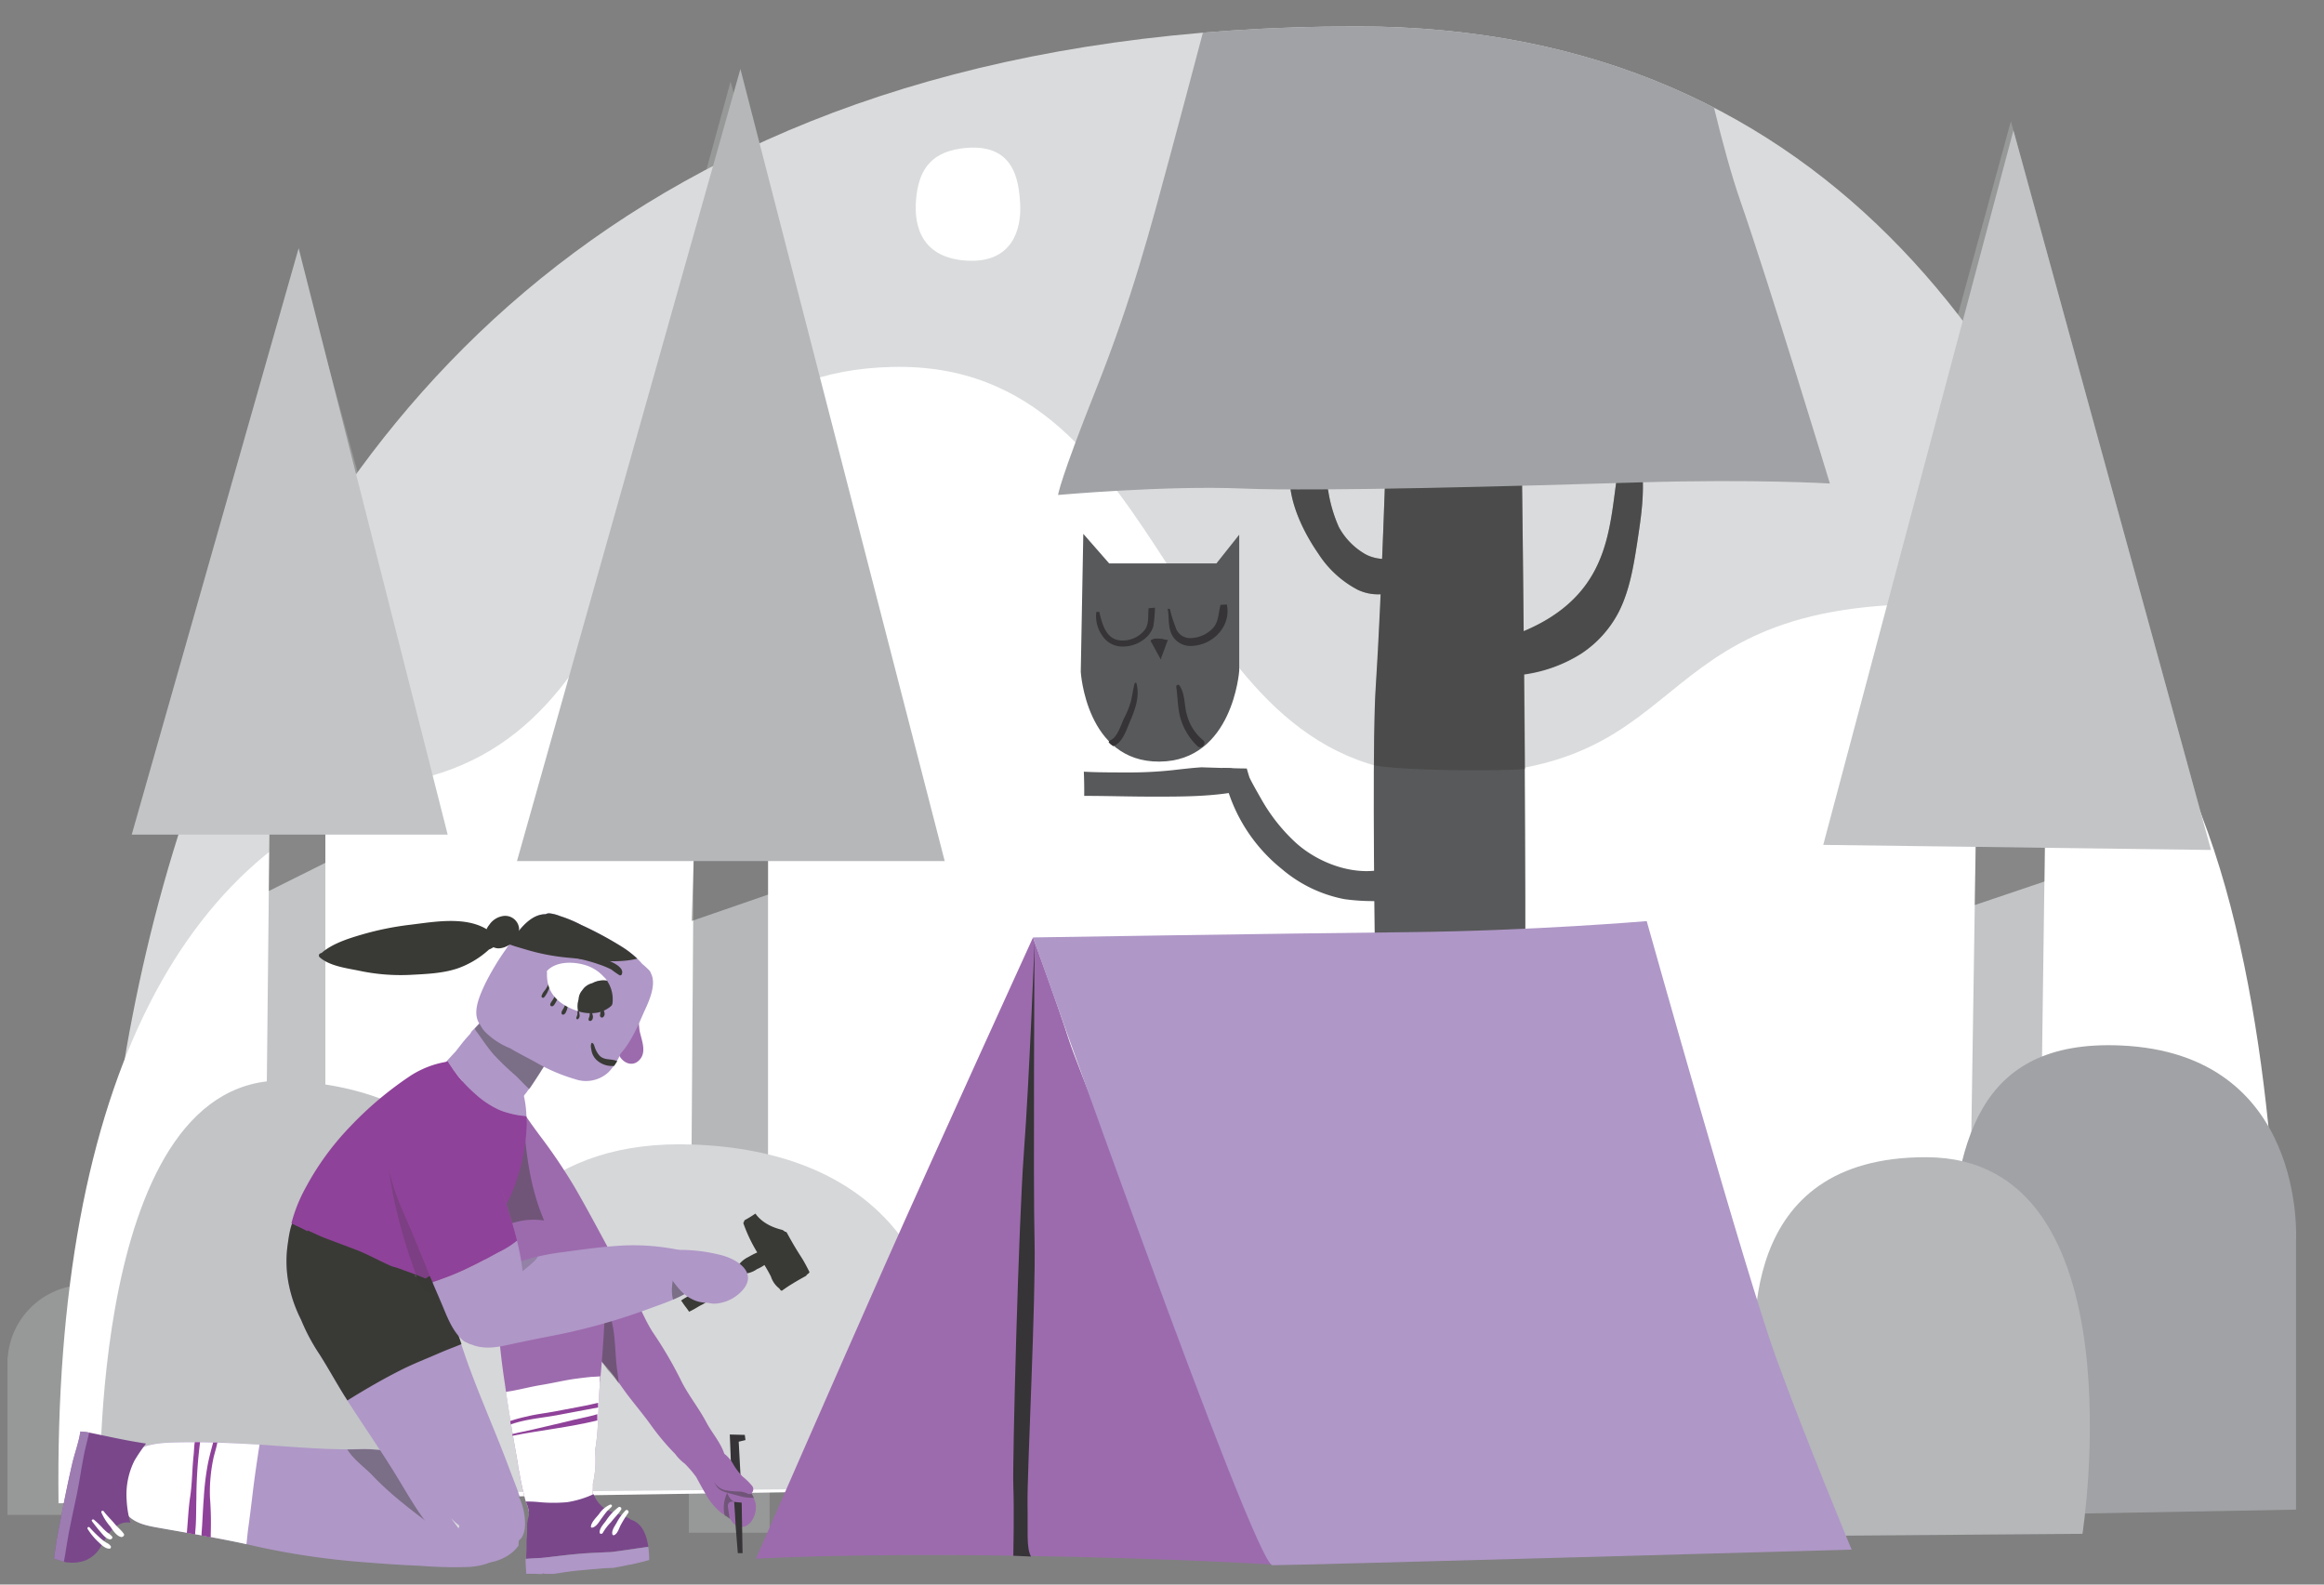 <svg xmlns="http://www.w3.org/2000/svg" viewBox="0 0 440 300"><rect x="0" y="0" width="440" height="300" fill="#808080" stroke="none"/><defs><style>.cls-1{opacity:0.26;}.cls-2{fill:#dadbdc;}.cls-3{fill:#fff;}.cls-4{fill:#58595b;}.cls-11,.cls-5{fill:#393a35;}.cls-5{opacity:0.44;}.cls-6{fill:#a0a2a5;}.cls-7{fill:#c2c4c6;}.cls-8{fill:#b5b7b9;}.cls-9{fill:#d6d7d9;}.cls-10,.cls-18{fill:#363436;}.cls-12{fill:#9c6bad;}.cls-13,.cls-15{fill:#af97c7;}.cls-14{fill:#7a478b;}.cls-15{opacity:0.66;}.cls-16{fill:#8f4299;}.cls-17{fill:none;}.cls-18,.cls-19{opacity:0.22;}</style></defs><title>tails_1.2_camping</title><g id="Layer_6" data-name="Layer 6"><g class="cls-1"><rect class="cls-2" x="130.42" y="171.75" width="15.3" height="118.44"/><polygon class="cls-2" points="95.38 172.14 181.26 171.75 138.32 15.43 95.38 172.14"/></g><g class="cls-1"><rect class="cls-2" x="373.75" y="160.92" width="13.5" height="104.54"/><polygon class="cls-2" points="342.82 161.26 418.61 160.92 380.72 22.94 342.82 161.26"/></g><g class="cls-1"><rect class="cls-2" x="51.06" y="156.23" width="10.54" height="81.56"/><polygon class="cls-2" points="26.93 156.5 86.07 156.23 56.5 48.58 26.93 156.5"/></g><g class="cls-1"><rect class="cls-2" x="323.87" y="182.05" width="8.36" height="64.7"/><polygon class="cls-2" points="304.73 182.27 351.64 182.06 328.18 96.66 304.73 182.27"/></g><g class="cls-1"><rect class="cls-2" x="15.55" y="236.69" width="49.87" height="49.87"/><circle class="cls-2" cx="40.49" cy="238.44" r="24.94"/></g><g class="cls-1"><rect class="cls-2" x="1.42" y="257.07" width="29.74" height="29.74"/><circle class="cls-2" cx="16.29" cy="258.11" r="14.87"/></g></g><g id="Layer_4" data-name="Layer 4"><path class="cls-2" d="M19.33,279.15S-6.4,5,256.89,5c182.6,0,167,269.6,167,269.6Z"/><path class="cls-3" d="M11.08,284.61l420.23-6.38s9-160-57.08-163.62-49.57,32.62-101.92,32S223.12,68.2,168.92,69.47s-42.23,66.72-89.47,78C35.34,157.94,10.09,204.56,11.08,284.61Z"/><path class="cls-4" d="M262.51,83s-.94,30-2.06,47.24.73,101.84,1,123.34-.75,41.79-.75,41.79l26.7-.65s-1-58.86.66-74.85,0-136.87,0-136.87Z"/><path class="cls-4" d="M310.67,87.41a1.91,1.91,0,0,0-2.95-1.14,1,1,0,0,0-1.05.74c-1.25,6.67-1.28,13.6-4.19,19.87-3.21,7-9.24,11-16.28,13.5a1.94,1.94,0,0,0-.85.62c-.26.06-.53.14-.8.23a2,2,0,0,0-1.34,2.38l-.11,0c-.39-.07-.78-.14-1.17-.23-.23,0-1-.4-.4,0-2.2-1.35-4.21,2.1-2,3.44a10.12,10.12,0,0,0,3.61.87,17,17,0,0,0,5.55,0,27.35,27.35,0,0,0,10.63-3.89,21,21,0,0,0,7.19-8c2-4,2.74-8.48,3.42-12.84C310.72,97.8,311.56,92.58,310.67,87.41Z"/><path class="cls-4" d="M268.31,108.54a6.33,6.33,0,0,0-2.38-.31,1.7,1.7,0,0,0-1.58-2.27c-2.26-.11-4.33,0-6.3-1.31a13.1,13.1,0,0,1-4.57-4.87,27.08,27.08,0,0,1-2-6.8,21.17,21.17,0,0,0-2.24-6.11.8.8,0,0,0-1.21-.22,1.91,1.91,0,0,0-3.41.46c-1.68,5.85,1.71,13,5,17.74a19.78,19.78,0,0,0,7.42,6.8,9,9,0,0,0,5,.8c1.72-.2,3.6-.8,5.29-.2C269.62,113.09,270.65,109.35,268.31,108.54Z"/><path class="cls-4" d="M265.47,166.09a4.29,4.29,0,0,0-.36-1,1.83,1.83,0,0,0-2.06-.84c-6,2-13.4-.7-17.87-4.84a33.71,33.71,0,0,1-6.4-8.15c-.71-1.26-1.52-2.63-2.22-4.06q-.27-.85-.51-1.71c-1.54,0-3.08-.07-4.61-.12a31.18,31.18,0,0,0,11.25,19.16,25.71,25.71,0,0,0,11.84,5.7,39.89,39.89,0,0,0,5.47.37,14.46,14.46,0,0,0,5.55-.69C267.47,169.14,267,166.34,265.47,166.09Z"/><path class="cls-4" d="M232.92,145.44l-5.45-.17c-1.85.12-3.7.34-5.53.55a76.62,76.62,0,0,1-8.71.42c-2.23,0-4.47,0-6.7-.08l-1.33-.06c.06,1.53.09,3.05.07,4.58,4.45,0,8.89.15,13.33.14,5.27,0,10.75,0,15.94-1a1.81,1.81,0,0,0,1.27-2.23A3.74,3.74,0,0,0,232.92,145.44Z"/><path class="cls-5" d="M310.67,87.41a1.91,1.91,0,0,0-2.95-1.14,1,1,0,0,0-1.05.74c-1.25,6.67-1.28,13.6-4.19,19.87s-8,10.06-14,12.61c-.19-20.79-.4-36.45-.4-36.45H262.51s-.33,10.57-.83,22.77a8,8,0,0,1-3.63-1.16,13.1,13.1,0,0,1-4.57-4.87,27.08,27.08,0,0,1-2-6.8,21.17,21.17,0,0,0-2.24-6.11.8.8,0,0,0-1.21-.22,1.91,1.91,0,0,0-3.41.46c-1.68,5.85,1.71,13,5,17.74a19.78,19.78,0,0,0,7.42,6.8,8.87,8.87,0,0,0,4.4.85c-.28,6.3-.6,12.61-.94,17.78-.21,3.31-.31,7.27-.33,14.61,5.15,1,22.47,1.15,28.56.71,0-6.13-.09-12.19-.14-18l.13,0a27.35,27.35,0,0,0,10.63-3.89,21,21,0,0,0,7.19-8c2-4,2.74-8.48,3.42-12.84C310.72,97.8,311.56,92.58,310.67,87.41Z"/><path class="cls-6" d="M235.24,92.49c14.46.61,53-.5,75.13-1.16s36.08.21,36.08.21-11.6-38.15-16.94-53.46c-1.73-5-3.4-11.12-5-17.71C305.68,10.67,283.37,5,256.89,5q-15.21,0-29.15,1.19C225.67,14,223.29,23,221.58,29.3c-3.71,13.73-7.19,27.15-14.07,44.41s-7.19,20-7.19,20S220.78,91.88,235.24,92.49Z"/><polygon class="cls-7" points="418.61 160.92 381.2 24.69 345.19 159.96 374.05 160.33 372.69 250.03 385.95 249.84 387.15 160.51 418.61 160.92"/><polygon class="cls-8" points="178.86 163.02 140.18 13.06 97.88 163.02 131.32 163.02 130.55 271.83 145.41 269.67 145.41 163.02 178.86 163.02"/><polygon class="cls-7" points="84.76 158.01 56.54 46.99 24.94 158.01 51.01 158.01 50.12 242.53 61.6 243.04 61.6 158.01 84.76 158.01"/><path class="cls-7" d="M18.94,284.61s-2.4-82.2,35.91-80c47.9,2.76,40.9,46.69,40.9,46.69v32.05Z"/><path class="cls-9" d="M83.56,282.59s-8.54-68,47.65-65.9c33.64,1.23,47.64,21.26,47.64,44.62v20.36l-95.3.92Z"/><path class="cls-6" d="M434.7,285.81l0-50.93s2.13-35.48-33.29-36.95C374.07,196.79,370,216.71,369,240.85s-3,46.21-3,46.21Z"/><path class="cls-8" d="M332.46,290.86l61.81-.47s11.18-71.16-29.5-71.3c-36.11-.13-32.9,33.94-32.29,43C334,284.17,332.46,290.86,332.46,290.86Z"/><polygon class="cls-5" points="387.15 160.51 374.05 160.33 373.88 171.35 387.07 166.89 387.15 160.51"/><path class="cls-3" d="M181.91,28.12c10.09-1.4,11,5.93,11.24,10.6s-1.48,11.08-10,10.63S173,43,173.43,37.87,175.76,29,181.91,28.12Z"/><polygon class="cls-5" points="145.41 163.02 131.32 163.02 130.97 174.36 145.41 169.37 145.41 163.02"/><polygon class="cls-5" points="61.6 158.01 51.01 158.01 50.9 168.69 61.6 163.35 61.6 158.01"/></g><g id="Layer_5" data-name="Layer 5"><path class="cls-4" d="M205.1,101.07l-.48,26.12s1,17.1,14.9,17S234.62,127,234.62,127V101.23l-4.32,5.44H210Z"/><path class="cls-10" d="M217.63,115.14h-.16c-.17,1.41.14,2.91-.74,4.12a5.33,5.33,0,0,1-3.95,2c-3.25.19-4.07-2.89-4.65-5.42h-.56a6.28,6.28,0,0,0,1.05,4.39,4.51,4.51,0,0,0,3.83,2.18,6.58,6.58,0,0,0,4.53-1.69,4.77,4.77,0,0,0,1.38-2.12,27.87,27.87,0,0,0,.31-3.55Z"/><path class="cls-10" d="M231.09,114.52c-.45,1.51-.3,3.09-1.41,4.36a6,6,0,0,1-4.13,1.92,2.86,2.86,0,0,1-3-2.12,22.8,22.8,0,0,1-1.06-3.41h-.41v0c.31,1.72,0,3.36.83,5a4,4,0,0,0,4,2c3.88-.27,7.23-3.82,6.36-7.83Z"/><path class="cls-10" d="M215.17,129.39a.18.18,0,0,0-.35,0c-.34,1.2-.45,2.44-.78,3.63a17.37,17.37,0,0,1-1.24,3c-.55,1.15-1.24,3.56-2.52,4.1a.65.65,0,0,0-.38.4l.25.29c.2.16.41.32.62.46,1.64-.59,2.4-2.8,3-4.26C214.79,134.61,215.86,132.07,215.17,129.39Z"/><path class="cls-10" d="M227.78,140.14a9.31,9.31,0,0,1-3.09-4.9c-.51-1.82-.29-3.81-1.36-5.44a.35.35,0,0,0-.63.27c.33,2.18.23,4.43,1,6.54a11.88,11.88,0,0,0,3,4.64C227.41,142,228.56,140.75,227.78,140.14Z"/><path class="cls-10" d="M221.11,121.2a3.91,3.91,0,0,0-.68-.14,2.71,2.71,0,0,0-.71-.14,7,7,0,0,0-1.12,0,.91.91,0,0,0-.41.14h0a.35.35,0,0,0-.33.33v0c.45.78.88,1.58,1.3,2.37.19.35.4.7.6,1.06l.12-.09a.4.4,0,0,1,0-.28c.41-1,.73-2,1.12-3a.44.44,0,0,1,.18-.22v0A.24.24,0,0,0,221.11,121.2Z"/></g><g id="Layer_3" data-name="Layer 3"><polygon class="cls-10" points="138.17 271.59 138.47 279.15 140.19 279.15 139.86 272.95 141.14 272.64 141.01 271.66 138.17 271.59"/><path class="cls-11" d="M133.64,244.43a3.3,3.3,0,0,0-2.27.47,14,14,0,0,0-2.2,1.17,2.51,2.51,0,0,0-.24.19.82.82,0,0,1,.25.27c.36.6.89,1.18,1.28,1.81h0c.63-.28,1.23-.64,1.83-1s1.29-.55,1.64-1.18A1.34,1.34,0,0,0,134,246l0,0A1,1,0,0,0,133.64,244.43Z"/><path class="cls-11" d="M153.22,240.75c-.47-.92-.94-1.85-1.5-2.72-1-1.54-1.91-3.1-2.78-4.71a.54.54,0,0,0-.34-.13,1.53,1.53,0,0,0-.53-.35,12.64,12.64,0,0,1-1.4-.43h0a8.78,8.78,0,0,1-2.45-1.37l-.07-.06-.33-.3-.08-.07a6.59,6.59,0,0,1-.72-.85l-.13.09A19.71,19.71,0,0,1,141,231a.54.54,0,0,0-.15.38.2.2,0,0,0-.1.24,29.2,29.2,0,0,0,2.62,5.5,16.2,16.2,0,0,0-1.66.85,5,5,0,0,0-1.58,1.17,1.17,1.17,0,0,0,.82,2,4.72,4.72,0,0,0,2.37-.86,7.7,7.7,0,0,0,1.41-.78l0,0h0l0,0c.44.71.85,1.44,1.23,2.18a4.57,4.57,0,0,0,1.61,2.28.76.76,0,0,0,.44.42l.84-.59.54-.36.54-.33.55-.34c.71-.42,1.44-.83,2.15-1.22l.13-.2.35-.28a1,1,0,0,0,.14-.16Z"/><path class="cls-12" d="M143,284.45a7.85,7.85,0,0,0-.74-1.74,1,1,0,0,0,.14-1.39,11.46,11.46,0,0,0-1.79-1.76A12.1,12.1,0,0,1,138.7,277a6.47,6.47,0,0,0-1.57-1.77c-.72-2.17-2.33-3.94-3.4-5.95-1.48-2.82-3.55-5.3-4.92-8.18a76.46,76.46,0,0,0-5.19-8.83c-1.72-2.67-2.79-5.72-4.35-8.48-3.54-6.24-6.79-12.65-10.38-18.87a104.27,104.27,0,0,0-6.66-9.89c-1.26-1.71-2.53-3.42-3.63-5.23-.52-.86-1-1.74-1.51-2.62-.19-.33-.46-.7-.72-1.09a11.42,11.42,0,0,0-.65-1.13.87.87,0,0,0-.51-1v0a1.13,1.13,0,0,0-.44-.24,4,4,0,0,0-4-1.26c-2.82.69-4.35,3.57-5.15,6.13a13.41,13.41,0,0,0-.19,8.58c.66,1.76,1.45,3.43,2.08,5.21A27.56,27.56,0,0,0,90.35,228a122.91,122.91,0,0,0,7.55,10.47c5.46,7,11,13.84,17,20.41,1.49,1.65,2.65,3.55,4,5.32s2.85,3.55,4.19,5.4a46.68,46.68,0,0,0,4.09,5l.66.68a8.25,8.25,0,0,0,1.67,1.72l.14.11a20.64,20.64,0,0,1,2,2.31,1,1,0,0,0,.13.16c.58,1.07,1.16,2.14,1.77,3.19a12.38,12.38,0,0,0,2.95,3.61c.47.37,1.16.62,1.57,1s.54.88,1,1.21C141.67,290.42,143.62,286.65,143,284.45Z"/><path class="cls-5" d="M142.27,282.75a.71.71,0,0,1-.77,0c-1.44-.59-1.68-.2-3.86-.57a3.08,3.08,0,0,1-2.45-1.72c.77,2,1.8,1.92,4.8,2.77a8.84,8.84,0,0,0,2.77.34C142.6,283.32,142.44,283,142.27,282.75Z"/><path class="cls-5" d="M137.21,286.9l.12.09a3.59,3.59,0,0,1,.82.58l-.31-2.11s-.36-1.45,1.26-1.11c-.93-.31-1.42-1.7-1.42-1.7a6.45,6.45,0,0,0-.48,4.25Z"/><path class="cls-5" d="M112.89,256.47c.77.93,1.48,1.9,2.18,2.89a19.8,19.8,0,0,1,2.08,2.57c-.08-.85-.19-1.71-.31-2.57-.56-4-.1-8.92-2.39-12.44-.33-.52-1.33-.53-1.45.19a37.88,37.88,0,0,0-.15,6.48C112.86,254.55,112.87,255.51,112.89,256.47Z"/><path class="cls-5" d="M109.21,240.32C99,230.34,99.76,213.86,99,212.68c-.37-.56-2.6,7.46-2.63,8.15,0,.4,0,.81-.07,1.21a1.43,1.43,0,0,0-1.34,1.23c-.72,3.68-1.21,7.52-.26,11.21a10.36,10.36,0,0,0,1.43,3.07c.19.67.41,1.34.66,2a.69.69,0,0,0,0,.13l.12.34h0l.18.45a1.77,1.77,0,0,0,2.7.5,5.17,5.17,0,0,0,.64.28,1.65,1.65,0,0,0,1.34-.13l.25,0c.17,0,.34.11.53.15a1.58,1.58,0,0,0,1.75-.68C105.5,240.36,110.27,241.36,109.21,240.32Z"/><path class="cls-12" d="M113.33,236.56c-1.93-3.4-6.1-4.92-9.76-5.4a13.26,13.26,0,0,0-6.93.53,31.36,31.36,0,0,0-6.07,3.8,1.46,1.46,0,0,0,1,2.66l.19.12c.64.33.66,2.61,1,3.33s.68,1.19.93,1.83a10.57,10.57,0,0,1,.35,2.32c0,.25.07.49.1.74,0,.41,0,.83,0,1.25a135,135,0,0,0,1.44,14.19c.64,4.59,1.42,9.16,2.2,13.72l.27,1.58a8.38,8.38,0,0,0,.25,1.43,53.45,53.45,0,0,0,1.28,5.77,5.7,5.7,0,0,1,.52,1.69,11.82,11.82,0,0,0,.61,1.48,1.22,1.22,0,0,0,1,.69,1.35,1.35,0,0,0,1.33.24,4.18,4.18,0,0,0,.72.53,6,6,0,0,0,8.25-4.55,22.18,22.18,0,0,0,.23-3.56,19.51,19.51,0,0,0,.41-6.28c.77-4.25.53-8.62.94-12.92.47-4.79.76-9.53,1-14.34C114.65,243.87,115.16,239.79,113.33,236.56Z"/><path class="cls-3" d="M113.62,260.57c-.69.08-1.42.08-2,.14-1,.11-2,.23-3.08.38-2,.31-4,.78-6,1.11s-3.73.79-5.61,1.13c-.37.06-.76.12-1.14.2.6,4.05,1.28,8.08,2,12.12l.27,1.58a8.38,8.38,0,0,0,.25,1.43,53.45,53.45,0,0,0,1.28,5.77,5.7,5.7,0,0,1,.52,1.69l.06.18a5,5,0,0,0,1,.93,5.11,5.11,0,0,0,5.79-.11,4.63,4.63,0,0,0,.42-.32l.12,0h0a2.59,2.59,0,0,0,.37.5,1.88,1.88,0,0,0,2.44.59,6.17,6.17,0,0,0,1.71-3.42,22.18,22.18,0,0,0,.23-3.56,19.51,19.51,0,0,0,.41-6.28c.77-4.25.53-8.62.94-12.92C113.55,261.36,113.58,261,113.62,260.57Z"/><path class="cls-13" d="M132.45,238.75c-1.54-1.85-4.42-2.25-6.66-2.58a42.41,42.41,0,0,0-9.15-.28c-3.25.23-6.51.68-9.75,1.13a43.22,43.22,0,0,0-10.17,2.43,2.1,2.1,0,0,0-1.06,3,2,2,0,0,0,.08,2.11l-.6.36a2,2,0,0,0-.36,2.94,7,7,0,0,0-.92.89,1.82,1.82,0,0,0-.35.55l-.11.09a2.07,2.07,0,0,0-.25,3.07,6.38,6.38,0,0,1-2.62-.15.76.76,0,0,0-.37-.38,5.86,5.86,0,0,0-.8-.38l-1.31-.62c-.55-.26-1.26.47-.71.91l.07.06a1,1,0,0,0,0,1.17,4.18,4.18,0,0,0,1.3,1.28,1.15,1.15,0,0,0,.5.17c2.14.92,4.45.65,6.71.16,3-.66,6-1.28,9.06-1.86a117.69,117.69,0,0,0,18.51-5.27C126.31,246.51,136.29,243.38,132.45,238.75Z"/><path class="cls-13" d="M99.74,206.77l0-.05h0c.27-.33.52-.66.75-1,.64-.95,1.26-1.91,1.88-2.88l.12-.24.1-.11c.45-.72.9-1.44,1.34-2.16a3.89,3.89,0,0,0,.12-.49c.4-2.33-1.34-4.61-3-6s-4.42-2.67-6.75-2.19a6.29,6.29,0,0,0-3,1.66,1.61,1.61,0,0,0-.45.3c-.29.31-.58.62-.86.94l-.29.3c-.13.12-.24.25-.36.38a1.5,1.5,0,0,0-.28.46c-.41.44-.81.89-1.2,1.36-.58.69-1.11,1.43-1.69,2.13-.27.28-.55.57-.81.87-.57.6-1.12,1.2-1.63,1.85a1.56,1.56,0,0,0,.3,2.3.86.86,0,0,0,.57.23,1.44,1.44,0,0,0,1.23-.43c.43-.4.84-.83,1.23-1.27a1.81,1.81,0,0,0,1.56.08,4.35,4.35,0,0,0,.8-.48,1.75,1.75,0,0,0,.77.19,1.68,1.68,0,0,0,1.12.15,1.76,1.76,0,0,0,1,.68l0,.06c-.33.46-.64.93-.94,1.41a1.52,1.52,0,0,0,.77,2.33,1.66,1.66,0,0,0,2.29.69,1.73,1.73,0,0,0,1.41,2.68A2.85,2.85,0,0,0,98,209.24,14.66,14.66,0,0,1,99.74,206.77Z"/><path class="cls-13" d="M95,287.85c-1.26-3-3.56-5.14-6-7.26a16.46,16.46,0,0,0-3.49-2.75,20.41,20.41,0,0,0-4.65-1.45c-1.59-.34-3.19-.62-4.8-.82a1,1,0,0,0-1.16-1.18,15.8,15.8,0,0,1-4.29,0c-1.64-.12-3.29,0-4.94,0-3.35,0-6.69-.21-10-.43-6.87-.46-13.78-1.08-20.67-.94-2.74.06-6,0-8.51,1.18A7.26,7.26,0,0,0,22.73,279a8.64,8.64,0,0,0,1.07,7.4c1.47,2,4,2.45,6.25,2.85,6.34,1.09,12.65,2.16,18.91,3.62a145.22,145.22,0,0,0,20.56,2.94q5.13.43,10.28.65a78.69,78.69,0,0,0,9.08.2c2-.15,4.27-.61,5.71-2.15C96.31,292.71,95.87,290,95,287.85Z"/><path class="cls-3" d="M35,273.05c-2.74.06-6,0-8.51,1.18A7.26,7.26,0,0,0,22.73,279a8.64,8.64,0,0,0,1.07,7.4c1.47,2,4,2.45,6.25,2.85,5.56,1,11.1,1.9,16.61,3.1.12-1,.2-2,.33-2.94.3-2.15.56-4.3.82-6.45.37-3.17.84-6.32,1.33-9.46C44.43,273.22,39.7,273,35,273.05Z"/><path class="cls-2" d="M93.38,289.73a3.23,3.23,0,0,0-.83-1.4,1.09,1.09,0,0,0-.8-.33c-.46-.42-.89-.86-1.32-1.33l-.32-.35a1.78,1.78,0,0,0-.84-.5,9.48,9.48,0,0,0-3.87-3.7,25,25,0,0,0-2.16-2.67c-.95-1.06-1.72-2.36-2.75-3.34a1.6,1.6,0,0,0-1.16-.43,14.09,14.09,0,0,1-2.15-3.49c.36-.6-.08-1.66-.88-1.57l-.42.05a1.11,1.11,0,0,0-1,1.37,12.21,12.21,0,0,0,2.83,5.55c0,.05,0,.09,0,.14a18.9,18.9,0,0,0,3.2,5.31,1.32,1.32,0,0,0,.07.32,14.69,14.69,0,0,0,3.91,5.24c1.17,1.09,2.94,2.49,4.64,2.3a4.73,4.73,0,0,0,1.74.94A1.73,1.73,0,0,0,93.38,289.73Z"/><path class="cls-5" d="M91.27,291.84c.57,5.66-6.31-4.75-9.89-9.17a80.93,80.93,0,0,0-7.68-8.13,24.25,24.25,0,0,1-3.07-.12c-1.62-.12-3.24,0-4.87,0,1.14,1.89,3.5,3.59,4.64,4.8,5.68,6,13,10.44,19.32,15.8l.92,0c1.12-.09,1.33-1.62,2.42-2C93,292.9,90.86,287.68,91.27,291.84Z"/><path class="cls-14" d="M27.65,273.3c-.38-.05-.75-.11-1.12-.18-3.41-.53-6.78-1.33-10.17-2h0l-1.14-.1c-.31,2.08-1.1,4.16-1.56,6.15-.65,2.8-1.22,5.6-1.78,8.41s-1.09,5.36-1.46,8.08c-.07.46-.12,1-.18,1.47.87.19,1.76.57,2.47.68l.23,0h0a7.22,7.22,0,0,0,3.37-.44,7.3,7.3,0,0,0,1.38-.87c1.73-1.38,2.22-4,4-5.27h0a3.56,3.56,0,0,1,2.64-1l.35.06a19.91,19.91,0,0,1-.71-4.47,14.31,14.31,0,0,1,1.5-7.31A34.45,34.45,0,0,1,27.65,273.3Z"/><path class="cls-15" d="M16.33,273.51c.2-.76.38-1.52.56-2.28l-.53-.11h0l-1.14-.1c-.31,2.08-1.1,4.16-1.56,6.15-.65,2.8-1.22,5.6-1.78,8.41s-1.09,5.36-1.46,8.08c-.07.46-.12,1-.18,1.47.64.14,1.28.38,1.86.54.19-1,.35-2,.5-3,.52-3.37,1.32-6.67,2-10C15.22,279.64,15.56,276.53,16.33,273.51Z"/><path class="cls-16" d="M39.75,283.48a31.08,31.08,0,0,1,.63-7.27c.19-.94.57-2,.77-3.1l-.8,0c-.36,1.35-.73,2.7-1,4.07a49.93,49.93,0,0,0-.76,6.33c-.19,2.28-.25,4.57-.43,6.85l0,.37,1.74.32c0-.24,0-.47,0-.69A62.65,62.65,0,0,0,39.75,283.48Z"/><path class="cls-16" d="M37.18,283.72a86.54,86.54,0,0,1,.7-10.68h-1c-.14.83-.14,1.72-.22,2.46-.29,2.59-.26,5.17-.64,7.77-.34,2.24-.43,4.52-.63,6.77a1.23,1.23,0,0,1,0,.19l1.57.28,0-.47C37.19,287.9,37.11,285.84,37.18,283.72Z"/><path class="cls-13" d="M99.24,286.55a11.31,11.31,0,0,0-1-3.19h.16c-.6-1.85-1.36-3.65-1.94-5.21-2.46-6.62-5.35-13.06-7.77-19.7-1.27-3.48-2.28-7.07-3.84-10.43-.78-1.69-1.76-3.27-2.6-4.94-.4-.79-.81-1.55-1.26-2.29-.72-.4-1.43-.81-2.14-1.23-1.17-.53-2.33-1.09-3.49-1.66-.51-.21-1-.44-1.52-.67l-1.17-.56c-2.58-1.09-5.19-2.1-7.78-3.11s-5.37-2.14-8.12-3l-.81-.26c-1,1.48-1.27,3.83-1.51,5.47a22.42,22.42,0,0,0,.12,6.84A26,26,0,0,0,57,249.85a37.24,37.24,0,0,0,3.55,6.64c1.62,2.56,3.08,5.23,4.69,7.81,3.33,5.32,7,10.44,10.23,15.81,2.64,4.34,5.24,9.07,9.22,12.33a9,9,0,0,0,4.72,3.31,9.21,9.21,0,0,0,7.14-1.51,7,7,0,0,0,1.63-1.62c0-.33,0-.66.08-1C99.64,290.62,99.51,288,99.24,286.55Zm-20.7-45.07h.15l.12.31Zm8.31,47.93-1.47-2A13.28,13.28,0,0,0,87,288.86,1.18,1.18,0,0,0,86.85,289.41Z"/><path class="cls-17" d="M85.38,287.4l1.47,2a1.18,1.18,0,0,1,.17-.55A13.28,13.28,0,0,1,85.38,287.4Z"/><path class="cls-10" d="M78.69,241.49h-.15l.27.32Z"/><path class="cls-11" d="M84.85,248c-.78-1.69-1.76-3.27-2.6-4.94-.4-.79-.81-1.55-1.26-2.29-.72-.4-1.43-.81-2.14-1.23-1.17-.53-2.33-1.09-3.49-1.66-.51-.21-1-.44-1.52-.67l-1.17-.56c-2.58-1.09-5.19-2.1-7.78-3.11s-5.37-2.14-8.12-3l-.81-.26c-1,1.48-1.27,3.83-1.51,5.47a22.42,22.42,0,0,0,.12,6.84A26,26,0,0,0,57,249.85a37.24,37.24,0,0,0,3.55,6.64c1.62,2.56,3.08,5.23,4.69,7.81.18.28.36.56.53.84,3.41-2.12,6.83-4.11,10.44-5.91,2.23-1.11,4.55-2,6.83-3,1.41-.62,2.89-1.16,4.33-1.75A63,63,0,0,0,84.85,248Zm-6.31-6.54h.15l.12.31Z"/><path class="cls-16" d="M99.67,211.28a17.28,17.28,0,0,1-5.14-1.18A17.68,17.68,0,0,1,89.87,207a26.76,26.76,0,0,1-4.06-4.51c-.35-.51-.72-1-1-1.55l-.49.12a18,18,0,0,0-6.44,2.5,66.17,66.17,0,0,0-11.68,9.83,52,52,0,0,0-8.36,11.52,29,29,0,0,0-2.64,6.58l0,.13,1,.5a20.15,20.15,0,0,1,2,1,1.62,1.62,0,0,1,0-.19c1.13.49,2.25,1.06,3.41,1.5l5.58,2.1c2.4.9,4.68,2.23,7.06,3.24a17.3,17.3,0,0,1,2.21.73c1.38.48,2.74,1,4.09,1.55,6.83-3.9,13.16-8.74,16.35-16.2a36.5,36.5,0,0,0,2.83-13.24C99.69,212.13,99.69,211.71,99.67,211.28Z"/><path class="cls-13" d="M96.3,202.15c-1.84-1.63-5.55-2.28-8.46-1.67a6.18,6.18,0,0,0-3.08.42c.33.53.7,1,1,1.55A26.76,26.76,0,0,0,89.87,207a17.68,17.68,0,0,0,4.66,3.14,17.28,17.28,0,0,0,5.14,1.18C99.55,208,98.74,204.32,96.3,202.15Z"/><path class="cls-5" d="M100.19,206.17l.3-.38.05-.07q1.68-2.5,3.25-5.09c-2-1.66-4-3.21-6.06-4.83-1.11-.88-2.17-1.83-3.25-2.74h0a1.21,1.21,0,0,0-1.67-.17l-.07,0a1.35,1.35,0,0,0-1.44.38l-1.39,1.47L90,195c1.16,1.55,2.19,3.18,3.46,4.64a50,50,0,0,0,4,3.85C98.35,204.29,99.23,205.32,100.19,206.17Z"/><path class="cls-12" d="M121.09,195.13a25.38,25.38,0,0,1,.14-7.33c0-.31-.39-.36-.54-.15a17,17,0,0,0-2.21,3.68c0,.14-.09.28-.13.43a1.5,1.5,0,0,0-1.62,1.31,12.36,12.36,0,0,0,.31,6.33c.65,1.79,2.76,2.85,4.17,1.11C122.44,199,121.42,196.79,121.09,195.13Z"/><path class="cls-13" d="M123.27,184.34a1.54,1.54,0,0,0-.39-.67c-.41-.41-.84-.81-1.29-1.18a16,16,0,0,0-3.75-3.19,67.94,67.94,0,0,0-7.79-4.2,25.14,25.14,0,0,0-4.06-1.69,7.22,7.22,0,0,0-1.84-.49,1.36,1.36,0,0,0-.85.15c-3.29,0-5.71,3.93-7.48,6.59a49.93,49.93,0,0,0-4,6.66c-.88,1.92-2.18,4.69-1.4,6.81a3.27,3.27,0,0,0,.52.93,5,5,0,0,0,1,1.39,14,14,0,0,0,4.61,3c1.58.95,3.26,1.77,4.86,2.66a33.45,33.45,0,0,0,7.43,3.19,6.28,6.28,0,0,0,6.38-1.32,11.36,11.36,0,0,0,2.28-3.51c2-2.21,3.3-5.3,4.43-7.88C122.85,189.63,124.32,186.44,123.27,184.34Z"/><path class="cls-11" d="M96.41,178.77c1,.4,2.15.69,3.16,1a40.39,40.39,0,0,0,7.94,1.54c4,.34,9,1.22,13.14.19a19.35,19.35,0,0,0-2.81-2.18,67.94,67.94,0,0,0-7.79-4.2,25.14,25.14,0,0,0-4.06-1.69,7.22,7.22,0,0,0-1.84-.49,1.36,1.36,0,0,0-.85.15C100.36,173.07,98.12,176.2,96.41,178.77Z"/><path class="cls-11" d="M98.28,175.8a2.64,2.64,0,0,0-3.17-2.35,3.83,3.83,0,0,0-2.5,1.68,2.78,2.78,0,0,0-.67,2,2.51,2.51,0,0,0,2.43,2.42A3.7,3.7,0,0,0,96.2,179a2.55,2.55,0,0,0,1-.77A3.25,3.25,0,0,0,98.28,175.8Z"/><path class="cls-11" d="M93.35,176.68a3.12,3.12,0,0,0-.53-.3c-4.16-3.09-10.48-1.86-15.24-1.29a56.23,56.23,0,0,0-9.08,1.85c-2.5.73-5.46,1.67-7.48,3.36a.31.31,0,0,0-.09.11.88.88,0,0,0-.23.07.44.44,0,0,0-.2.73c1.85,1.68,5.09,2.08,7.44,2.56a37.68,37.68,0,0,0,9.65.8c3-.16,6.48-.27,9.36-1.34a17.3,17.3,0,0,0,5.63-3.46,4.28,4.28,0,0,0,.77-.39A1.59,1.59,0,0,0,93.35,176.68Z"/><path class="cls-11" d="M103.91,186.19a7.84,7.84,0,0,1-.74,1.29,3.15,3.15,0,0,0-.64,1.08.29.29,0,0,0,.47.28,4.32,4.32,0,0,0,.78-1.29,3.63,3.63,0,0,0,.41-1.32C104.21,186.05,104,186.05,103.91,186.19Z"/><path class="cls-11" d="M105.25,188.17a8.17,8.17,0,0,1-.79,1.41c-.15.22-.51.73-.1.91s.73-.5.89-.78a2.45,2.45,0,0,0,.39-1.44C105.63,188.09,105.34,188,105.25,188.17Z"/><path class="cls-11" d="M107.47,190a.21.21,0,0,0-.42,0,3.24,3.24,0,0,1-.45,1.05c-.15.28-.35.52-.27.85a.28.28,0,0,0,.35.19c.38-.12.5-.54.64-.88A2.75,2.75,0,0,0,107.47,190Z"/><path class="cls-11" d="M109.59,191.45a.14.14,0,0,0-.28,0,3.53,3.53,0,0,1,0,.65,5.29,5.29,0,0,1-.21.6c0,.17.17.37.32.25a.79.79,0,0,0,.32-.69A3,3,0,0,0,109.59,191.45Z"/><path class="cls-11" d="M112.26,192.4a5.82,5.82,0,0,0-.32-1.08.08.08,0,0,0-.16,0,3,3,0,0,0-.14.84c0,.32-.2.56-.21.86a.29.29,0,0,0,.36.27C112.19,193.19,112.28,192.77,112.26,192.4Z"/><path class="cls-11" d="M114.45,191.79a1.7,1.7,0,0,0-.3-.77.2.2,0,0,0-.37.1,5.24,5.24,0,0,1-.12.67c0,.25-.14.44,0,.68a.35.35,0,0,0,.49.13A.77.77,0,0,0,114.45,191.79Z"/><path class="cls-11" d="M116.28,201.8l.19-.29c.12-.2.26-.39.39-.59a.39.39,0,0,0-.11-.06c-1.11-.46-2.29-.06-3.24-1a4.55,4.55,0,0,1-.91-1.62c-.13-.35-.13-.56-.43-.77a.12.12,0,0,0-.16,0c-.29.44-.06,1.07,0,1.55a3.29,3.29,0,0,0,1,1.72A4.29,4.29,0,0,0,116.28,201.8Z"/><path class="cls-11" d="M114.44,181.54c-2.42-1-5.28-2.3-7.94-1.59a.38.38,0,0,0,0,.72c2.25.73,4.56,1.07,6.8,1.88a16.72,16.72,0,0,1,2.44,1,17.32,17.32,0,0,0,1.58,1.1.34.34,0,0,0,.39-.16C118.37,183,115.38,181.94,114.44,181.54Z"/><path class="cls-3" d="M109.56,189.22a2.71,2.71,0,0,1,.66-1.68,5,5,0,0,1,.4-.51,3.33,3.33,0,0,1,1.54-.87,4.36,4.36,0,0,1,2.78-.47,3.47,3.47,0,0,0-.7-.83,7.68,7.68,0,0,0-3-2c-2.28-.82-5.77-1-7.61.89a.32.32,0,0,0-.06.38c-.16,3.33,1.55,5.48,4.57,6.82a10,10,0,0,0,1.36.49A4.43,4.43,0,0,1,109.56,189.22Z"/><path class="cls-11" d="M112.45,191.8a5.48,5.48,0,0,0,3.15-1.25.86.86,0,0,0,.36-.6,6.22,6.22,0,0,0-.86-4l-.16-.29a4.36,4.36,0,0,0-2.78.47,3.33,3.33,0,0,0-1.54.87,5,5,0,0,0-.4.51,2.71,2.71,0,0,0-.66,1.68,4.43,4.43,0,0,0-.11,2.26A7.64,7.64,0,0,0,112.45,191.8Z"/><path class="cls-18" d="M94,244.91c.77-2,1.4-.94,3.34-2.93.59-.61,4.33-3.29,4.45-4.06a33.11,33.11,0,0,0-5,1.53,2.1,2.1,0,0,0-1.06,3"/><g class="cls-19"><path class="cls-10" d="M83.35,242.26c0-.08-.44-.83-.47-.9-.12-.26-.2-.52-.3-.79-.33-1-.69-1.93-1.07-2.88-1.11-2.76-2.16-5.52-3.05-8.36-.79-2.5-1.91-5-2.49-7.57-.61-2.71-.91-5.47-1.53-8.17-.14-.6-1.18-.48-1.1.15.17,1.48-.1,3,0,4.49s.3,3.26.53,4.87a85,85,0,0,0,2,9.19c.77,3,1.8,5.88,2.8,8.8.57,1.63,1.66,4.87,4,3.41A1.75,1.75,0,0,0,83.35,242.26Z"/><path class="cls-10" d="M83.31,242.14s0,.08,0,.12S83.36,242.25,83.31,242.14Z"/></g><path class="cls-2" d="M81.87,242.77c-.51-1.23-1-2.46-1.52-3.7C80.85,240.31,81.36,241.54,81.87,242.77Z"/><path class="cls-2" d="M80.26,238.85c-.49-1.22-1-2.43-1.48-3.65C79.28,236.42,79.77,237.63,80.26,238.85Z"/><path class="cls-2" d="M94.45,223.88c1.25,3.61,2.53,7.27,3.43,11C97,231.15,95.71,227.49,94.45,223.88Z"/><path class="cls-13" d="M98.88,240.14a45.53,45.53,0,0,0-1-5.26A16.44,16.44,0,0,1,94.51,237c-1.74.91-3.44,1.9-5.21,2.76a49.17,49.17,0,0,1-7.42,3c.48,1.16,1,2.32,1.48,3.47,1.13,2.58,2.14,5.74,4.37,7.61a2,2,0,0,0,2.8-.33,3.66,3.66,0,0,0,2.75-.1c2.13-.92,3.24-3.23,4.14-5.22A14.81,14.81,0,0,0,98.88,240.14Z"/><polygon class="cls-16" points="81.88 242.77 81.88 242.77 81.87 242.77 81.88 242.77"/><path class="cls-16" d="M80.35,239.07l-.09-.22Z"/><polygon class="cls-16" points="97.88 234.88 97.88 234.88 97.88 234.88 97.88 234.88"/><path class="cls-16" d="M94,222.45c.16.48.33,1,.49,1.43C94.29,223.4,94.12,222.93,94,222.45Z"/><path class="cls-16" d="M94.51,237a16.44,16.44,0,0,0,3.37-2.14h0c-.9-3.73-2.18-7.39-3.43-11-.16-.48-.33-.95-.49-1.43-.89-2.55-1.92-5.06-2.83-7.61a19.8,19.8,0,0,0-3.36-6.21,4.19,4.19,0,0,0-1.63-1.43,2.19,2.19,0,0,0-.81-.24,5.83,5.83,0,0,0-3.88-.66c-3,.44-7.88,2.67-8.1,6.14-1,3.66-.14,7.89.92,11.48,1.14,3.89,3,7.53,4.51,11.28.5,1.22,1,2.43,1.48,3.65l.09.22c.5,1.24,1,2.47,1.52,3.7h0a49.17,49.17,0,0,0,7.42-3C91.07,238.92,92.77,237.93,94.51,237Z"/><path class="cls-5" d="M130.3,244.43c-.18-.58-.33-1.17-.47-1.77-.22-.94-.59-1.8-.88-2.72a.5.5,0,0,0-.95,0c-.54,1.73-1.12,4.18-.57,6.11a22.21,22.21,0,0,0,2.92-1.48A1.21,1.21,0,0,0,130.3,244.43Z"/><path class="cls-13" d="M136,237.5a30.39,30.39,0,0,0-10.45-.69.53.53,0,0,0-.45.61,1.84,1.84,0,0,0,.1,2.15c2.12,2.49,3.35,5.62,6.69,6.76a6.24,6.24,0,0,0,2.11.31,4.55,4.55,0,0,0,2,.11,7.58,7.58,0,0,0,5-3C143.19,240.48,139.07,238.13,136,237.5Z"/><path class="cls-16" d="M111.05,266.08c-2,.39-3.89.74-5.84,1.11s-3.71.54-5.52,1a26.19,26.19,0,0,0-3.08.84c0,.22.07.43.1.65,2.78-1,5.84-1.22,8.7-1.74l7.83-1.47,0-.87C112.52,265.73,111.78,265.94,111.05,266.08Z"/><path class="cls-16" d="M111.4,268.19c-1.8.37-3.58.81-5.37,1.25l-5.17,1.21c-1.27.31-2.57.52-3.84.85,0,.11,0,.22,0,.33,5.32-1.07,10.8-1.6,16.07-2.91,0-.39,0-.79,0-1.18C112.59,267.9,112,268.07,111.4,268.19Z"/><path class="cls-14" d="M109.89,294.14c1.79-.15,3.62-.21,5.46-.3l.2,0c2.4-.28,4.8-.69,7.19-1,0,0,0-.06,0-.09-.34-2-1-4.11-3-4.94l-.26-.08a4.53,4.53,0,0,0-.46-.3,16.25,16.25,0,0,0-2.55-.95l-.47-.17a4.59,4.59,0,0,1-1-.43l-.1,0h0a6,6,0,0,1-2.52-3l0,0a18.66,18.66,0,0,1-5,1.52,29,29,0,0,1-5.19,0,21.15,21.15,0,0,0-2.68-.12,5.32,5.32,0,0,1,.64,2.37,1.19,1.19,0,0,1,0,.22h0a8.68,8.68,0,0,0-.34,1.7c0,1,0,2-.11,3,0,.19,0,.37,0,.55,0,.76,0,1.53-.07,2.3l0,.76c1-.12,2.07-.11,3-.19C105,294.68,107.42,294.34,109.89,294.14Z"/><path class="cls-13" d="M102.18,298l.51,0a.48.48,0,0,0,0-.12l.61.1c.45,0,.91,0,1.37,0l.11,0c.65-.07,1.29-.2,1.92-.29,2.19-.34,4.43-.49,6.63-.69.93-.09,1.84-.13,2.76-.16,1.06-.18,2.13-.39,3.18-.62h0l.16,0,1.7-.4h0c.6-.15,1.19-.3,1.78-.47a17.17,17.17,0,0,0-.17-2.49c-2.39.32-4.79.73-7.19,1l-.2,0c-1.84.09-3.67.15-5.46.3-2.47.2-4.92.54-7.38.78-.93.08-2,.07-3,.19,0,.95.07,1.89.12,2.83Q100.91,297.93,102.18,298Z"/><path class="cls-3" d="M115.54,284.85a4.83,4.83,0,0,0-2.12,1.79c-.52.65-1.42,1.49-1.54,2.33a.2.2,0,0,0,.24.25c.82-.16,1.32-1.14,1.78-1.76.31-.41.6-.84.94-1.24s.69-.65,1-1C115.93,285,115.72,284.8,115.54,284.85Z"/><path class="cls-3" d="M117.12,285.33a10.35,10.35,0,0,0-2.39,2.59c-.46.64-1.18,1.33-1.21,2.17,0,.39.5.39.63.08a9.74,9.74,0,0,1,1.54-2c.61-.79,1.38-1.53,1.92-2.37A.36.36,0,0,0,117.12,285.33Z"/><path class="cls-3" d="M118.4,286a10.08,10.08,0,0,0-1.65,2.3c-.34.61-1,1.46-.81,2.18a.24.24,0,0,0,.35.15c.66-.29.9-1.29,1.22-1.88a23,23,0,0,1,1.44-2.32C119.18,286.05,118.67,285.67,118.4,286Z"/><path class="cls-3" d="M21,292.78a1.79,1.79,0,0,0-.79-.67,9,9,0,0,1-1.26-.95,23.48,23.48,0,0,1-2-2,.24.24,0,0,0-.37.29,12,12,0,0,0,2,2.44c.58.54,1.4,1.41,2.24,1.3C21,293.14,21,292.91,21,292.78Z"/><path class="cls-3" d="M21.21,290.88a4.26,4.26,0,0,0-.85-.72,10.22,10.22,0,0,1-.84-.77,16.86,16.86,0,0,0-1.72-1.66c-.19-.16-.56,0-.38.29.5.66,1,1.31,1.53,1.93s1.11,1.37,1.83,1.49C21.07,291.49,21.43,291.18,21.21,290.88Z"/><path class="cls-3" d="M23.43,290.37c-.48-.7-1.24-1.27-1.78-1.94s-1.4-1.47-2-2.29c-.16-.22-.56-.09-.46.2A10.22,10.22,0,0,0,20.87,289c.49.7,1.18,1.82,2.09,2C23.28,291,23.65,290.7,23.43,290.37Z"/><path class="cls-10" d="M139,284.33s.3,4.38.26,4.36l.43,5.36h.9l-.17-9.57A12.91,12.91,0,0,1,139,284.33Z"/><path class="cls-12" d="M195.58,177.48s-19,41.64-27.92,61.76-24.54,55.87-24.54,55.87,17-1.06,48.73-.58c32,.5,50.56,1.77,50.56,1.77s-37.36-91.11-39.94-99.13-6.89-19.69-6.89-19.69"/><path class="cls-13" d="M195.58,177.48s47.44-.76,70.95-1,45.24-2.09,45.24-2.09,18.83,67.14,24.54,82.81,14.26,36.18,14.26,36.18-106.22,3-109.66,2.95S195.58,177.48,195.58,177.48Z"/><path class="cls-10" d="M195.87,178.53s-.27,45.67,0,56.35-1.43,44.49-1.33,49.81-.26,8.29.66,10l-3.35-.15s.18-8.67,0-13.27,1-49.88,2-63.06S195.87,178.53,195.87,178.53Z"/></g></svg>